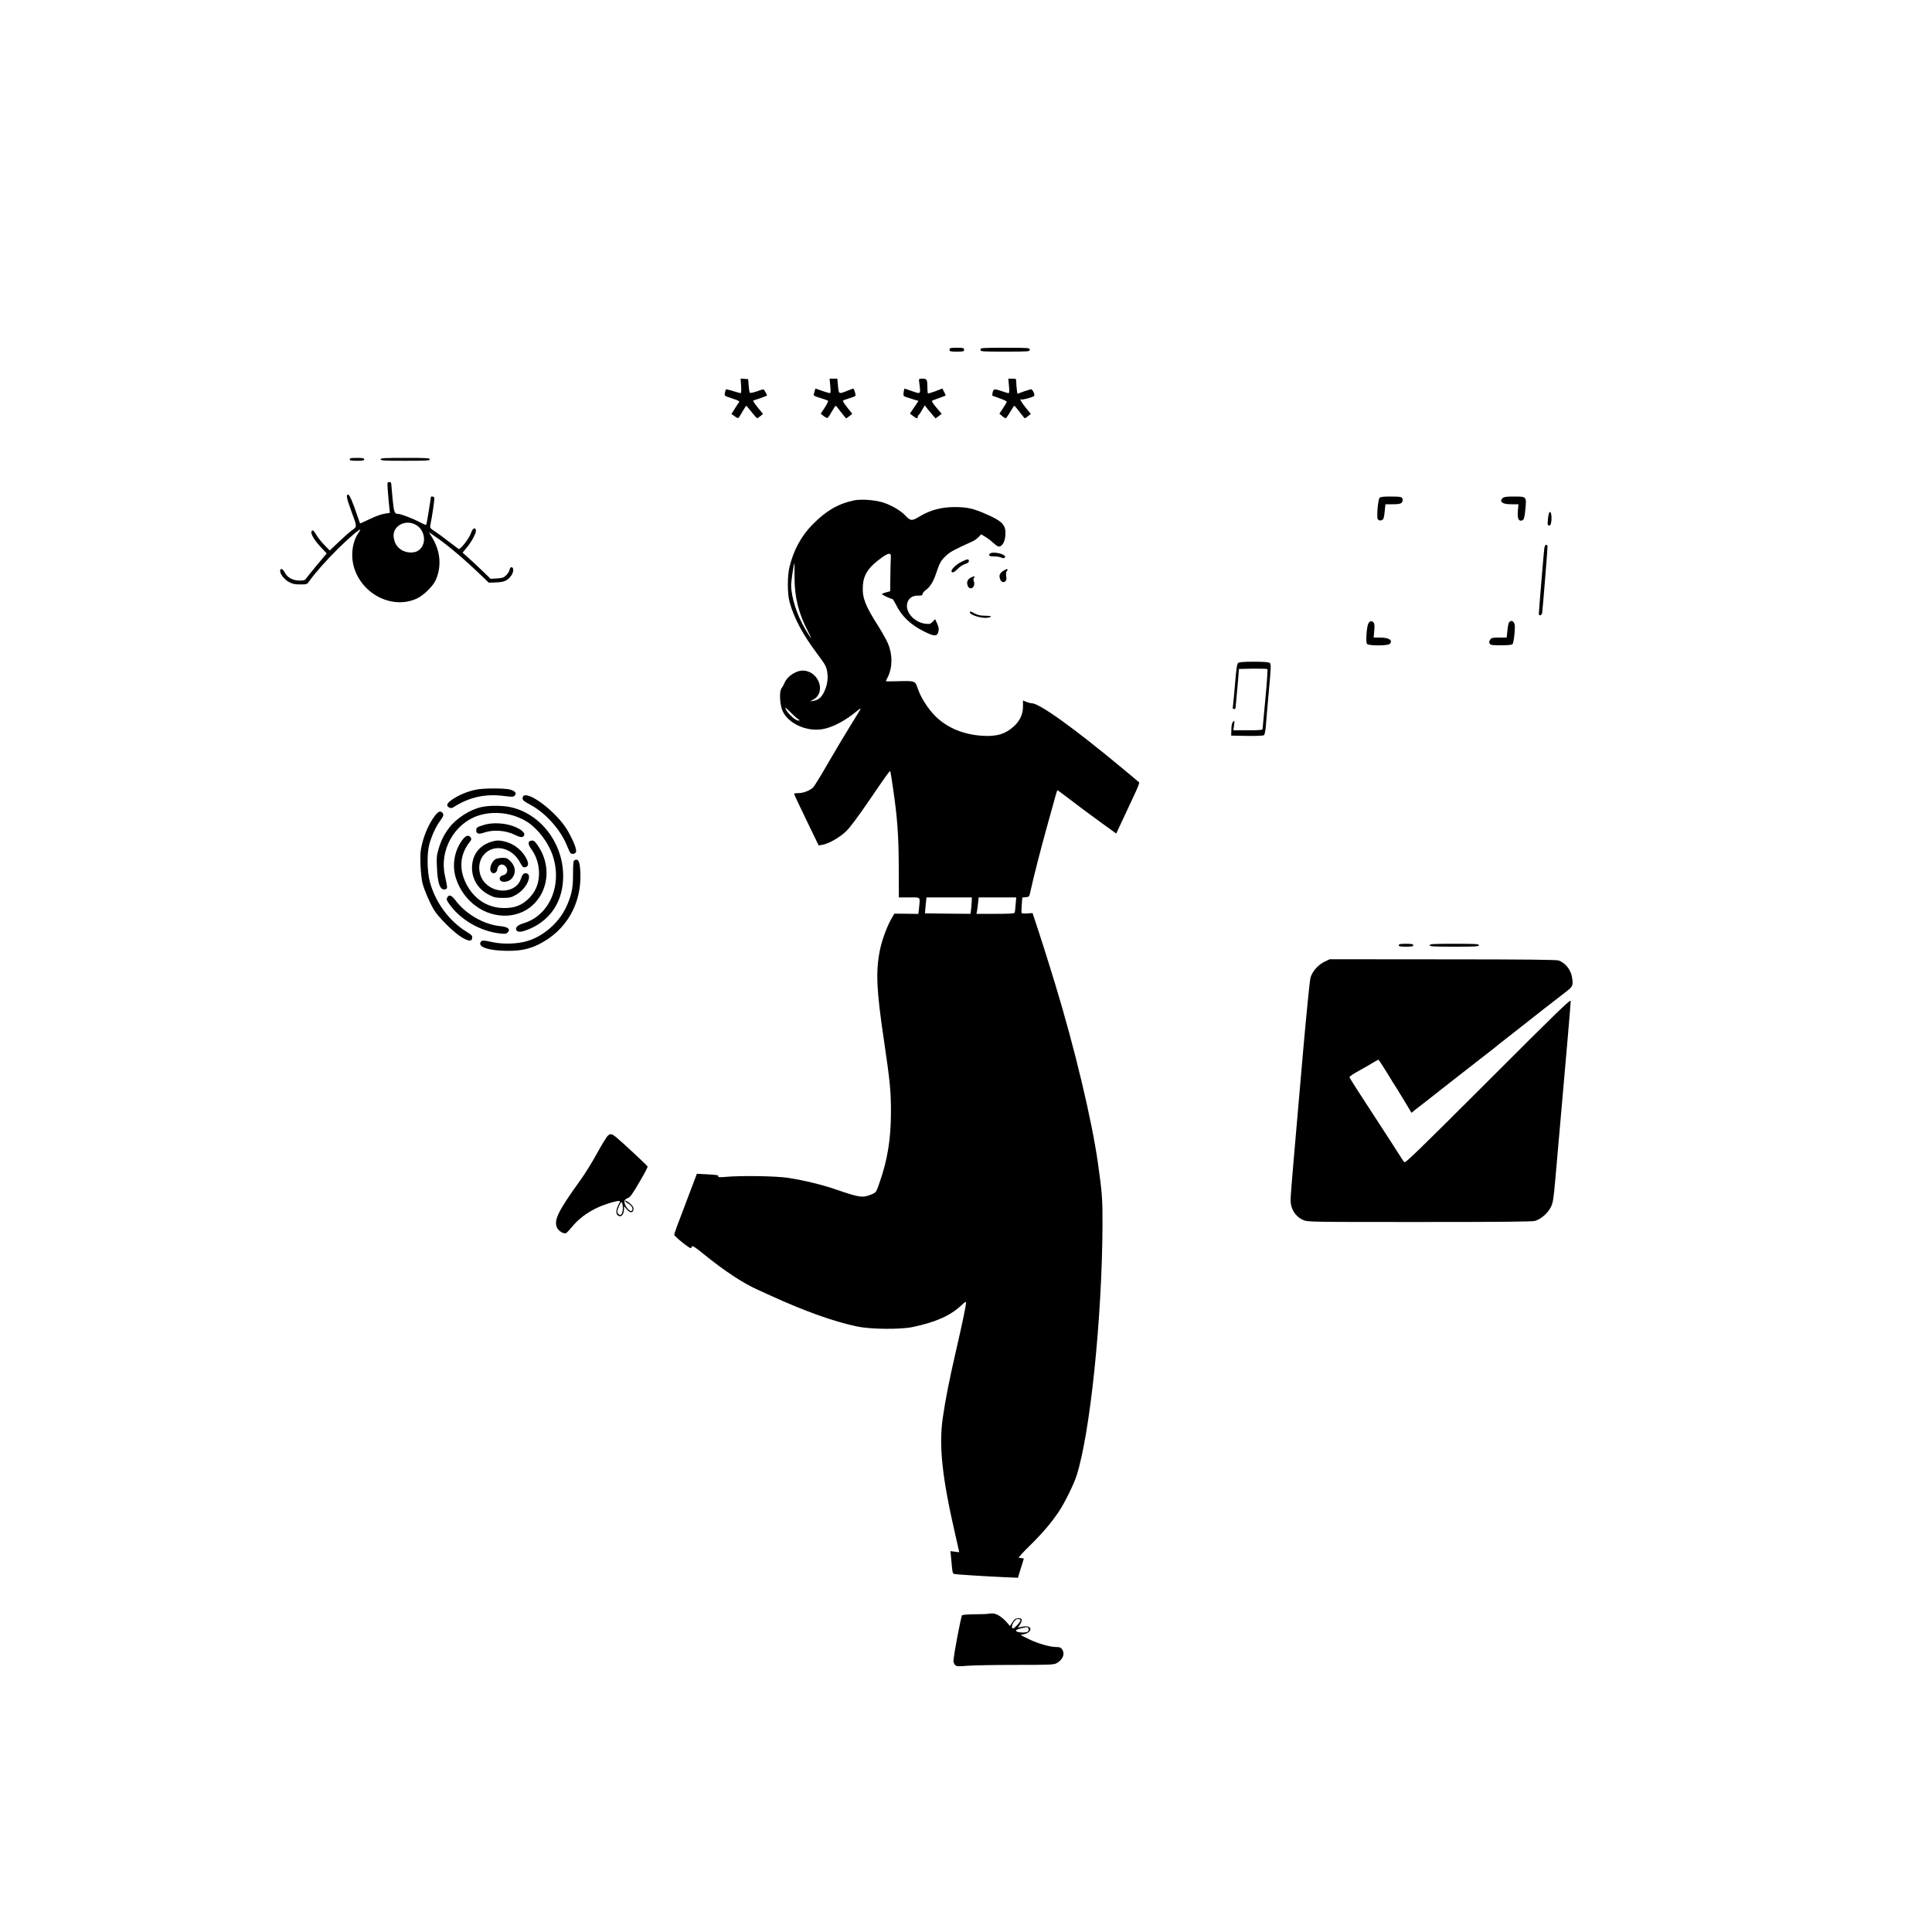 <?xml version="1.0" standalone="no"?>
<!DOCTYPE svg PUBLIC "-//W3C//DTD SVG 20010904//EN"
 "http://www.w3.org/TR/2001/REC-SVG-20010904/DTD/svg10.dtd">
<svg version="1.0" xmlns="http://www.w3.org/2000/svg"
 width="2000pt" height="2000pt" viewBox="0 0 2000 2000"
 preserveAspectRatio="xMidYMid meet">

<g transform="translate(0,2000) scale(0.1,-0.1)"
fill="#000000" stroke="none">
<path d="M9830 16380 c0 -18 7 -20 75 -20 68 0 75 2 75 20 0 18 -7 20 -75 20
-68 0 -75 -2 -75 -20z"/>
<path d="M10150 16380 c0 -19 7 -20 255 -20 248 0 255 1 255 20 0 19 -7 20
-255 20 -248 0 -255 -1 -255 -20z"/>
<path d="M7672 16006 c3 -49 1 -76 -5 -76 -6 0 -41 10 -79 22 -37 12 -70 19
-73 17 -2 -3 -8 -19 -11 -36 -6 -31 -6 -31 76 -58 73 -24 80 -29 67 -44 -7 -9
-27 -39 -44 -67 l-31 -50 35 -24 c39 -27 32 -31 84 58 17 28 32 52 34 52 2 0
27 -29 55 -65 28 -36 55 -65 58 -65 4 1 19 11 34 23 l27 22 -55 67 c-30 37
-51 69 -47 71 5 2 38 14 76 26 37 13 67 25 67 27 0 11 -31 64 -38 64 -4 0 -35
-10 -69 -22 -35 -12 -66 -18 -70 -14 -5 4 -10 38 -13 74 l-5 67 -39 3 -39 3 5
-75z"/>
<path d="M8595 16005 c5 -53 4 -75 -4 -75 -6 0 -43 11 -81 24 l-69 24 -6 -21
c-4 -12 -9 -30 -11 -39 -4 -13 10 -21 68 -38 40 -12 76 -25 80 -29 4 -3 -11
-35 -34 -70 l-42 -64 29 -23 c17 -13 35 -22 40 -21 6 2 26 31 45 65 19 34 38
62 41 62 3 0 27 -29 54 -65 27 -36 52 -65 55 -65 3 0 18 11 34 23 l29 23 -51
64 c-28 35 -49 67 -46 71 3 5 31 16 62 25 31 9 61 20 66 25 7 6 -5 55 -19 76
-1 2 -29 -8 -63 -22 -90 -36 -89 -37 -97 50 l-7 75 -40 0 -40 0 7 -75z"/>
<path d="M9515 16048 c17 -137 23 -130 -82 -94 l-71 24 -7 -35 c-3 -20 -3 -39
2 -43 4 -4 40 -17 80 -29 l71 -21 -44 -66 -45 -66 33 -24 c37 -28 48 -30 48
-10 0 8 4 16 8 18 4 2 21 25 36 52 l29 50 31 -40 c17 -21 42 -51 56 -67 l25
-28 32 23 31 24 -54 64 c-30 35 -51 67 -46 71 4 3 37 16 75 29 37 12 67 25 67
28 -1 4 -9 21 -18 38 l-17 32 -72 -28 c-40 -15 -74 -25 -77 -22 -3 3 -6 31 -6
63 0 80 -5 89 -50 89 -38 0 -39 -1 -35 -32z"/>
<path d="M10445 16005 c5 -53 3 -75 -4 -75 -7 0 -37 9 -68 20 -78 27 -89 26
-97 -12 -3 -17 -5 -32 -4 -34 2 -1 37 -14 78 -28 41 -14 74 -30 72 -36 -1 -6
-19 -36 -39 -66 l-37 -56 27 -24 c16 -13 32 -24 37 -24 5 0 26 29 47 65 21 35
40 65 43 65 3 0 28 -29 55 -65 27 -36 51 -65 54 -65 3 0 19 10 34 23 l28 22
-49 60 c-47 58 -73 103 -52 90 12 -7 128 24 136 37 9 14 -17 68 -32 68 -7 0
-42 -11 -77 -23 l-65 -24 -6 45 c-3 25 -6 60 -6 78 0 33 -1 34 -41 34 l-41 0
7 -75z"/>
<path d="M3620 15245 c0 -12 15 -15 75 -15 60 0 75 3 75 15 0 12 -15 15 -75
15 -60 0 -75 -3 -75 -15z"/>
<path d="M3940 15245 c0 -13 35 -15 255 -15 220 0 255 2 255 15 0 13 -35 15
-255 15 -220 0 -255 -2 -255 -15z"/>
<path d="M4011 14978 c0 -18 6 -90 12 -160 l13 -127 -61 -10 c-33 -6 -101 -31
-153 -57 -52 -25 -94 -44 -95 -42 -1 1 -13 35 -26 73 -48 145 -83 225 -97 225
-23 0 -17 -34 30 -163 65 -178 64 -166 9 -207 -26 -19 -88 -74 -138 -122 l-92
-87 -55 57 c-31 31 -68 78 -83 105 -28 48 -42 57 -51 33 -9 -23 32 -91 97
-160 l61 -65 -103 -123 c-56 -68 -107 -131 -113 -140 -8 -14 -24 -18 -65 -18
-69 0 -126 31 -152 82 -21 41 -49 51 -49 18 0 -34 43 -88 91 -115 38 -20 61
-25 117 -25 68 0 71 1 93 33 60 85 174 214 298 337 119 117 231 212 231 196 0
-3 -11 -22 -25 -42 -52 -76 -72 -202 -50 -309 63 -301 395 -483 660 -361 68
31 165 125 194 188 64 141 52 299 -34 441 l-35 58 72 -50 c128 -88 298 -233
470 -398 l78 -75 79 3 c84 4 114 18 153 70 25 33 28 82 6 87 -11 2 -18 -6 -23
-26 -3 -16 -19 -42 -36 -58 -25 -24 -40 -29 -95 -32 l-65 -4 -87 84 c-48 46
-113 107 -145 135 l-58 52 47 58 c53 64 99 156 90 178 -11 30 -35 14 -50 -33
-19 -56 -112 -176 -129 -165 -6 4 -52 39 -102 77 -49 39 -114 86 -143 105 -46
29 -52 37 -48 60 21 102 46 276 42 288 -6 14 -36 19 -36 6 0 -13 -41 -267 -46
-281 -3 -9 -21 -3 -66 21 -66 36 -197 87 -226 87 -39 1 -44 16 -58 156 -7 77
-13 147 -14 157 0 10 -8 17 -20 17 -16 0 -20 -6 -19 -32z m294 -411 c106 -60
114 -221 14 -273 -47 -24 -128 -15 -173 20 -42 31 -61 65 -70 121 -19 116 118
195 229 132z"/>
<path d="M14281 14846 c-16 -19 -31 -196 -19 -219 11 -21 47 -19 59 3 4 8 11
45 14 83 l7 67 77 0 c82 0 101 9 101 46 0 30 -16 34 -130 34 -71 0 -101 -4
-109 -14z"/>
<path d="M15556 14844 c-9 -8 -16 -19 -16 -24 0 -27 34 -40 105 -40 l74 0 -6
-70 c-6 -69 4 -100 31 -100 30 1 38 21 47 121 12 130 13 129 -122 129 -75 0
-101 -4 -113 -16z"/>
<path d="M8841 14820 c-166 -35 -287 -106 -430 -250 -116 -118 -195 -263 -238
-438 -23 -92 -23 -276 0 -362 45 -166 138 -341 289 -541 81 -109 91 -126 101
-183 12 -73 0 -146 -36 -217 -26 -51 -59 -77 -107 -84 l-35 -6 37 21 c126 69
61 277 -91 297 -79 11 -181 -53 -212 -131 -7 -17 -19 -39 -28 -50 -25 -29 -20
-167 9 -233 56 -130 244 -218 410 -192 102 16 233 83 353 182 26 21 47 36 47
32 0 -4 -44 -77 -98 -163 -54 -87 -161 -265 -237 -397 -76 -132 -147 -248
-159 -258 -38 -33 -100 -57 -148 -57 -27 0 -48 -3 -48 -7 0 -5 57 -126 127
-271 l128 -264 39 7 c61 9 174 73 242 137 42 40 117 140 244 325 182 267 210
306 216 300 2 -2 15 -80 28 -173 46 -309 59 -498 60 -826 l1 -308 108 0 c122
0 113 10 101 -109 l-7 -62 -125 2 -124 1 -36 -63 c-46 -84 -97 -226 -116 -329
-41 -214 -32 -405 44 -915 64 -436 73 -525 73 -750 0 -275 -36 -496 -119 -730
-34 -99 -36 -100 -79 -118 -94 -39 -121 -36 -364 47 -147 51 -327 95 -496 122
-120 20 -496 26 -653 11 -57 -5 -82 -4 -77 3 9 14 -7 18 -120 24 l-101 5 -86
-227 c-128 -335 -148 -390 -148 -405 0 -15 151 -137 169 -137 6 0 11 5 11 10
0 22 27 7 119 -68 219 -178 414 -307 571 -376 36 -16 92 -42 125 -57 354 -162
653 -269 895 -320 143 -31 451 -33 580 -6 242 52 385 116 503 225 39 37 47 41
47 25 0 -29 -40 -222 -104 -498 -71 -309 -109 -503 -136 -690 -43 -292 -7
-623 131 -1220 21 -93 39 -171 39 -172 0 -2 -21 0 -46 4 l-45 6 6 -64 c16
-172 15 -169 38 -173 27 -6 335 -25 518 -33 l137 -6 26 87 c15 47 29 93 32
101 5 11 -1 15 -18 15 -14 0 -28 3 -31 6 -3 4 49 61 118 128 123 121 215 228
294 345 59 86 155 281 185 373 141 437 264 1628 269 2592 1 278 -4 340 -48
651 -64 449 -243 1196 -441 1845 -20 63 -51 167 -71 230 -19 63 -64 203 -99
311 l-65 197 -54 -4 c-30 -2 -56 0 -59 4 -3 5 -2 42 1 85 l6 76 36 3 c32 3 36
6 44 43 35 161 110 453 176 690 43 154 84 301 91 328 7 26 15 47 17 47 2 0 61
-44 131 -97 69 -54 205 -155 302 -225 l175 -127 43 92 c24 51 53 112 64 137
11 25 47 101 79 169 33 69 56 128 52 132 -5 4 -78 65 -163 136 -513 427 -870
683 -950 683 -11 0 -36 7 -55 14 l-35 15 0 -62 c0 -79 -31 -147 -92 -204 -90
-82 -179 -109 -327 -100 -199 13 -364 82 -486 201 -80 80 -153 194 -186 293
-25 75 -26 76 -207 71 -67 -2 -122 -2 -122 0 0 1 8 19 19 40 51 102 52 233 4
349 -16 37 -62 120 -102 183 -133 208 -165 290 -159 408 5 121 56 199 195 299
74 53 99 54 95 3 -2 -19 -4 -106 -5 -193 l-2 -158 -42 -11 c-24 -6 -43 -14
-43 -18 0 -8 91 -50 107 -50 5 0 21 -26 37 -57 59 -121 149 -208 290 -279 108
-54 137 -55 150 -3 7 28 4 45 -12 82 l-21 47 -26 -26 c-24 -24 -32 -26 -75
-21 -116 14 -212 123 -188 213 13 51 52 79 109 78 39 0 49 3 49 16 0 9 13 26
29 38 49 36 82 87 111 175 38 113 51 136 105 186 42 39 81 60 275 148 19 9 47
29 61 44 l26 28 49 -30 c27 -17 65 -47 85 -66 21 -20 44 -33 54 -31 34 6 59
55 63 121 6 102 -30 141 -200 215 -133 59 -195 72 -323 73 -139 0 -256 -31
-363 -96 -83 -50 -95 -50 -152 10 -47 49 -134 101 -222 131 -82 28 -231 40
-307 24z m-616 -797 c0 -207 42 -374 141 -563 50 -95 34 -81 -29 25 -87 147
-147 334 -147 457 0 42 27 228 34 228 0 0 1 -66 1 -147z m35 -1466 c23 -15 24
-16 4 -16 -35 -1 -134 97 -134 133 0 3 24 -18 53 -47 28 -29 63 -61 77 -70z
m1800 -1871 c0 -12 -3 -51 -6 -85 l-7 -61 -236 2 -236 3 2 25 c1 14 5 51 8 83
l6 57 235 0 234 0 0 -24z m454 -48 c-3 -40 -7 -79 -10 -85 -2 -10 -51 -13
-199 -13 l-197 0 6 28 c2 15 8 53 11 85 l6 57 195 0 194 0 -6 -72z"/>
<path d="M16025 14634 c-7 -70 -5 -80 20 -71 21 9 22 137 1 137 -9 0 -16 -20
-21 -66z"/>
<path d="M15986 14318 c-6 -45 -56 -644 -56 -672 0 -24 29 -19 34 7 5 23 56
658 56 690 0 9 -6 17 -14 17 -10 0 -17 -15 -20 -42z"/>
<path d="M10253 14273 c-7 -2 -13 -11 -13 -19 0 -10 13 -14 50 -14 27 0 61 -5
75 -12 19 -8 29 -8 37 0 27 27 -99 66 -149 45z"/>
<path d="M9952 14184 c-48 -24 -102 -74 -102 -94 0 -26 26 -18 61 18 22 24 56
46 79 53 28 9 40 18 40 31 0 24 -16 23 -78 -8z"/>
<path d="M10385 14090 c-36 -24 -45 -46 -33 -82 11 -32 35 -43 55 -26 11 9 14
24 9 55 -3 23 -1 45 4 48 12 7 13 25 3 24 -5 0 -21 -9 -38 -19z"/>
<path d="M10052 14022 c-37 -18 -50 -52 -33 -88 24 -53 82 -11 63 46 -7 19 -7
31 1 39 18 18 4 19 -31 3z"/>
<path d="M10040 13660 c0 -26 125 -64 181 -55 59 10 47 21 -23 21 -46 0 -74 6
-105 22 -47 25 -53 26 -53 12z"/>
<path d="M14166 13548 c-18 -31 -30 -196 -15 -214 17 -20 215 -20 235 0 37 37
-7 66 -98 66 l-68 0 6 70 c5 50 3 74 -6 85 -18 21 -37 19 -54 -7z"/>
<path d="M15622 13558 c-6 -7 -14 -46 -17 -85 l-8 -73 -78 0 c-68 0 -80 -3
-93 -22 -11 -15 -12 -26 -5 -40 8 -16 23 -18 118 -18 75 0 112 4 119 13 10 12
22 96 24 175 2 54 -33 83 -60 50z"/>
<path d="M12818 13138 c-12 -10 -20 -56 -32 -208 -9 -107 -19 -212 -22 -232
-5 -30 -3 -38 10 -38 9 0 16 4 16 8 0 5 7 78 15 163 8 85 16 174 17 199 l3 45
144 3 c80 1 148 -1 151 -5 4 -4 -5 -143 -21 -308 -15 -165 -28 -306 -29 -312
0 -10 -37 -13 -151 -13 l-151 0 7 53 c6 48 6 51 -10 36 -11 -11 -17 -35 -18
-80 l-2 -64 164 -3 c101 -1 168 1 176 8 7 5 15 47 19 93 3 45 17 208 31 362
24 263 24 281 8 293 -12 8 -62 12 -163 12 -102 0 -151 -4 -162 -12z"/>
<path d="M4925 11825 c-88 -19 -165 -51 -234 -95 -65 -42 -78 -70 -40 -90 16
-9 27 -7 52 9 158 100 324 136 516 111 83 -11 95 -10 109 4 24 24 5 48 -49 63
-59 15 -280 15 -354 -2z"/>
<path d="M5423 11764 c-7 -3 -13 -16 -13 -29 0 -19 15 -31 82 -67 152 -81 307
-252 373 -413 16 -38 33 -76 38 -82 13 -18 42 -16 57 2 17 20 -19 114 -86 230
-101 173 -376 392 -451 359z"/>
<path d="M4978 11644 c-119 -28 -258 -119 -329 -214 -53 -71 -82 -128 -109
-219 -19 -63 -22 -88 -17 -189 7 -176 36 -247 92 -226 19 8 18 14 -10 144 -56
257 96 532 341 615 165 56 365 31 514 -65 107 -68 214 -209 259 -339 107 -309
-29 -629 -301 -709 -64 -19 -91 -49 -68 -77 16 -19 62 -12 139 22 219 97 341
292 341 544 0 341 -235 648 -548 714 -84 18 -229 18 -304 -1z"/>
<path d="M4496 11547 c-54 -73 -102 -180 -127 -284 -18 -74 -20 -108 -16 -218
3 -73 12 -156 21 -190 21 -76 74 -200 118 -273 46 -78 208 -238 288 -285 74
-43 104 -45 108 -6 3 22 -6 31 -59 64 -182 112 -324 306 -380 520 -28 106 -30
291 -5 384 23 85 67 182 111 242 38 53 42 68 23 87 -22 22 -43 12 -82 -41z"/>
<path d="M5015 11462 c-77 -23 -85 -28 -85 -57 0 -38 24 -44 88 -22 90 30 216
21 305 -22 68 -33 92 -35 104 -5 9 25 -37 63 -113 91 -92 34 -215 40 -299 15z"/>
<path d="M4791 11311 c-85 -108 -114 -263 -73 -397 75 -244 302 -409 540 -392
351 26 519 430 304 733 -27 38 -37 46 -60 43 -41 -5 -40 -37 4 -97 47 -66 74
-154 74 -240 0 -111 -36 -195 -114 -270 -69 -64 -141 -91 -246 -91 -172 0
-315 93 -396 255 -75 152 -62 302 38 428 18 22 20 31 12 45 -20 32 -49 26 -83
-17z"/>
<path d="M5074 11282 c-119 -41 -187 -137 -188 -265 0 -122 68 -228 183 -284
47 -24 69 -28 136 -28 71 0 86 4 135 31 62 35 114 96 131 154 13 44 2 70 -31
70 -22 0 -34 -15 -49 -61 -43 -132 -242 -160 -359 -50 -84 78 -95 218 -25 301
102 122 297 79 379 -83 20 -38 30 -48 46 -45 37 5 44 31 22 80 -39 87 -125
159 -219 184 -66 18 -99 17 -161 -4z"/>
<path d="M5132 11107 c-51 -29 -76 -117 -39 -141 23 -15 51 3 55 35 8 50 53
66 85 31 33 -36 18 -85 -27 -93 -29 -6 -43 -34 -26 -54 21 -25 88 -14 117 20
47 54 42 125 -13 180 -30 30 -41 35 -82 35 -26 -1 -57 -6 -70 -13z"/>
<path d="M5943 11092 c-8 -5 -11 -48 -11 -137 1 -139 -12 -208 -59 -319 -72
-173 -234 -321 -409 -376 -99 -31 -247 -37 -355 -15 -109 23 -119 23 -133 3
-32 -50 82 -89 269 -91 137 -2 231 17 330 66 285 141 447 419 433 744 -5 119
-23 152 -65 125z"/>
<path d="M4630 10709 c-10 -17 -7 -28 17 -62 114 -166 324 -289 535 -311 44
-5 60 -3 72 10 35 34 6 59 -77 67 -166 16 -352 122 -459 263 -43 58 -70 68
-88 33z"/>
<path d="M14480 10215 c0 -12 15 -15 75 -15 60 0 75 3 75 15 0 12 -15 15 -75
15 -60 0 -75 -3 -75 -15z"/>
<path d="M14800 10215 c0 -13 35 -15 255 -15 220 0 255 2 255 15 0 13 -35 15
-255 15 -220 0 -255 -2 -255 -15z"/>
<path d="M13715 10046 c-69 -32 -130 -101 -149 -168 -8 -30 -43 -379 -81 -813
-36 -418 -79 -911 -95 -1095 -16 -184 -30 -361 -30 -393 0 -92 50 -172 130
-206 49 -21 51 -21 1206 -21 831 0 1167 3 1194 11 62 19 131 78 162 139 25 50
29 76 48 285 11 127 22 255 25 285 3 30 21 235 40 455 19 220 48 555 65 743
16 189 30 356 30 370 0 23 -138 -111 -855 -828 -738 -737 -857 -853 -868 -840
-8 8 -38 53 -67 100 -30 47 -99 155 -155 240 -233 356 -345 531 -345 539 0 9
33 31 125 82 28 15 77 43 109 63 33 20 62 36 65 36 5 0 89 -132 144 -225 7
-11 28 -44 48 -75 19 -30 61 -99 93 -153 l58 -97 31 26 c18 14 77 60 131 102
103 80 157 123 297 233 46 36 158 123 249 194 91 70 172 134 180 141 8 8 40
33 70 56 97 76 245 192 255 200 22 19 284 223 350 273 107 81 109 84 102 156
-8 89 -63 166 -141 196 -23 8 -331 12 -1201 12 l-1170 1 -50 -24z"/>
<path d="M6292 8243 c-12 -10 -62 -92 -112 -183 -50 -91 -125 -212 -167 -270
-233 -324 -281 -418 -248 -496 16 -38 73 -72 97 -58 8 5 35 34 60 64 63 78
148 143 253 194 80 39 230 84 242 72 2 -2 -5 -21 -16 -42 -34 -63 -24 -114 21
-114 20 0 38 36 38 78 l0 26 28 -33 c33 -40 65 -40 70 0 2 19 -6 34 -33 58
-32 27 -55 39 -55 27 0 -2 16 -14 34 -26 38 -23 54 -56 37 -73 -22 -22 -88 66
-76 103 3 10 19 23 35 28 23 8 47 41 118 163 50 83 88 157 86 163 -5 13 -278
266 -332 309 -42 32 -53 33 -80 10z m155 -767 c-7 -48 -21 -64 -42 -46 -20 17
-19 36 6 90 21 44 21 45 31 20 5 -14 7 -42 5 -64z"/>
<path d="M10227 3294 c-2 -2 -59 -4 -128 -5 -70 0 -132 -5 -139 -9 -11 -7 -90
-422 -90 -477 0 -12 8 -29 17 -39 15 -15 29 -16 128 -8 60 5 286 9 500 9 351
0 393 2 422 17 66 37 91 98 57 146 -12 17 -25 22 -58 22 -67 0 -193 36 -286
82 l-85 42 37 9 c47 11 76 42 61 65 -11 18 -49 21 -97 9 l-28 -8 22 36 c28 46
21 67 -22 63 -26 -2 -39 -12 -58 -42 l-25 -38 -35 40 c-52 58 -108 92 -153 90
-20 -1 -38 -3 -40 -4z m338 -64 c3 -5 -12 -29 -34 -52 -30 -32 -43 -40 -51
-32 -19 19 24 94 55 94 13 0 27 -4 30 -10z m83 -95 c2 -10 -2 -21 -10 -26 -21
-14 -104 -10 -117 5 -9 11 -1 16 46 29 68 17 77 17 81 -8z"/>
</g>
</svg>
